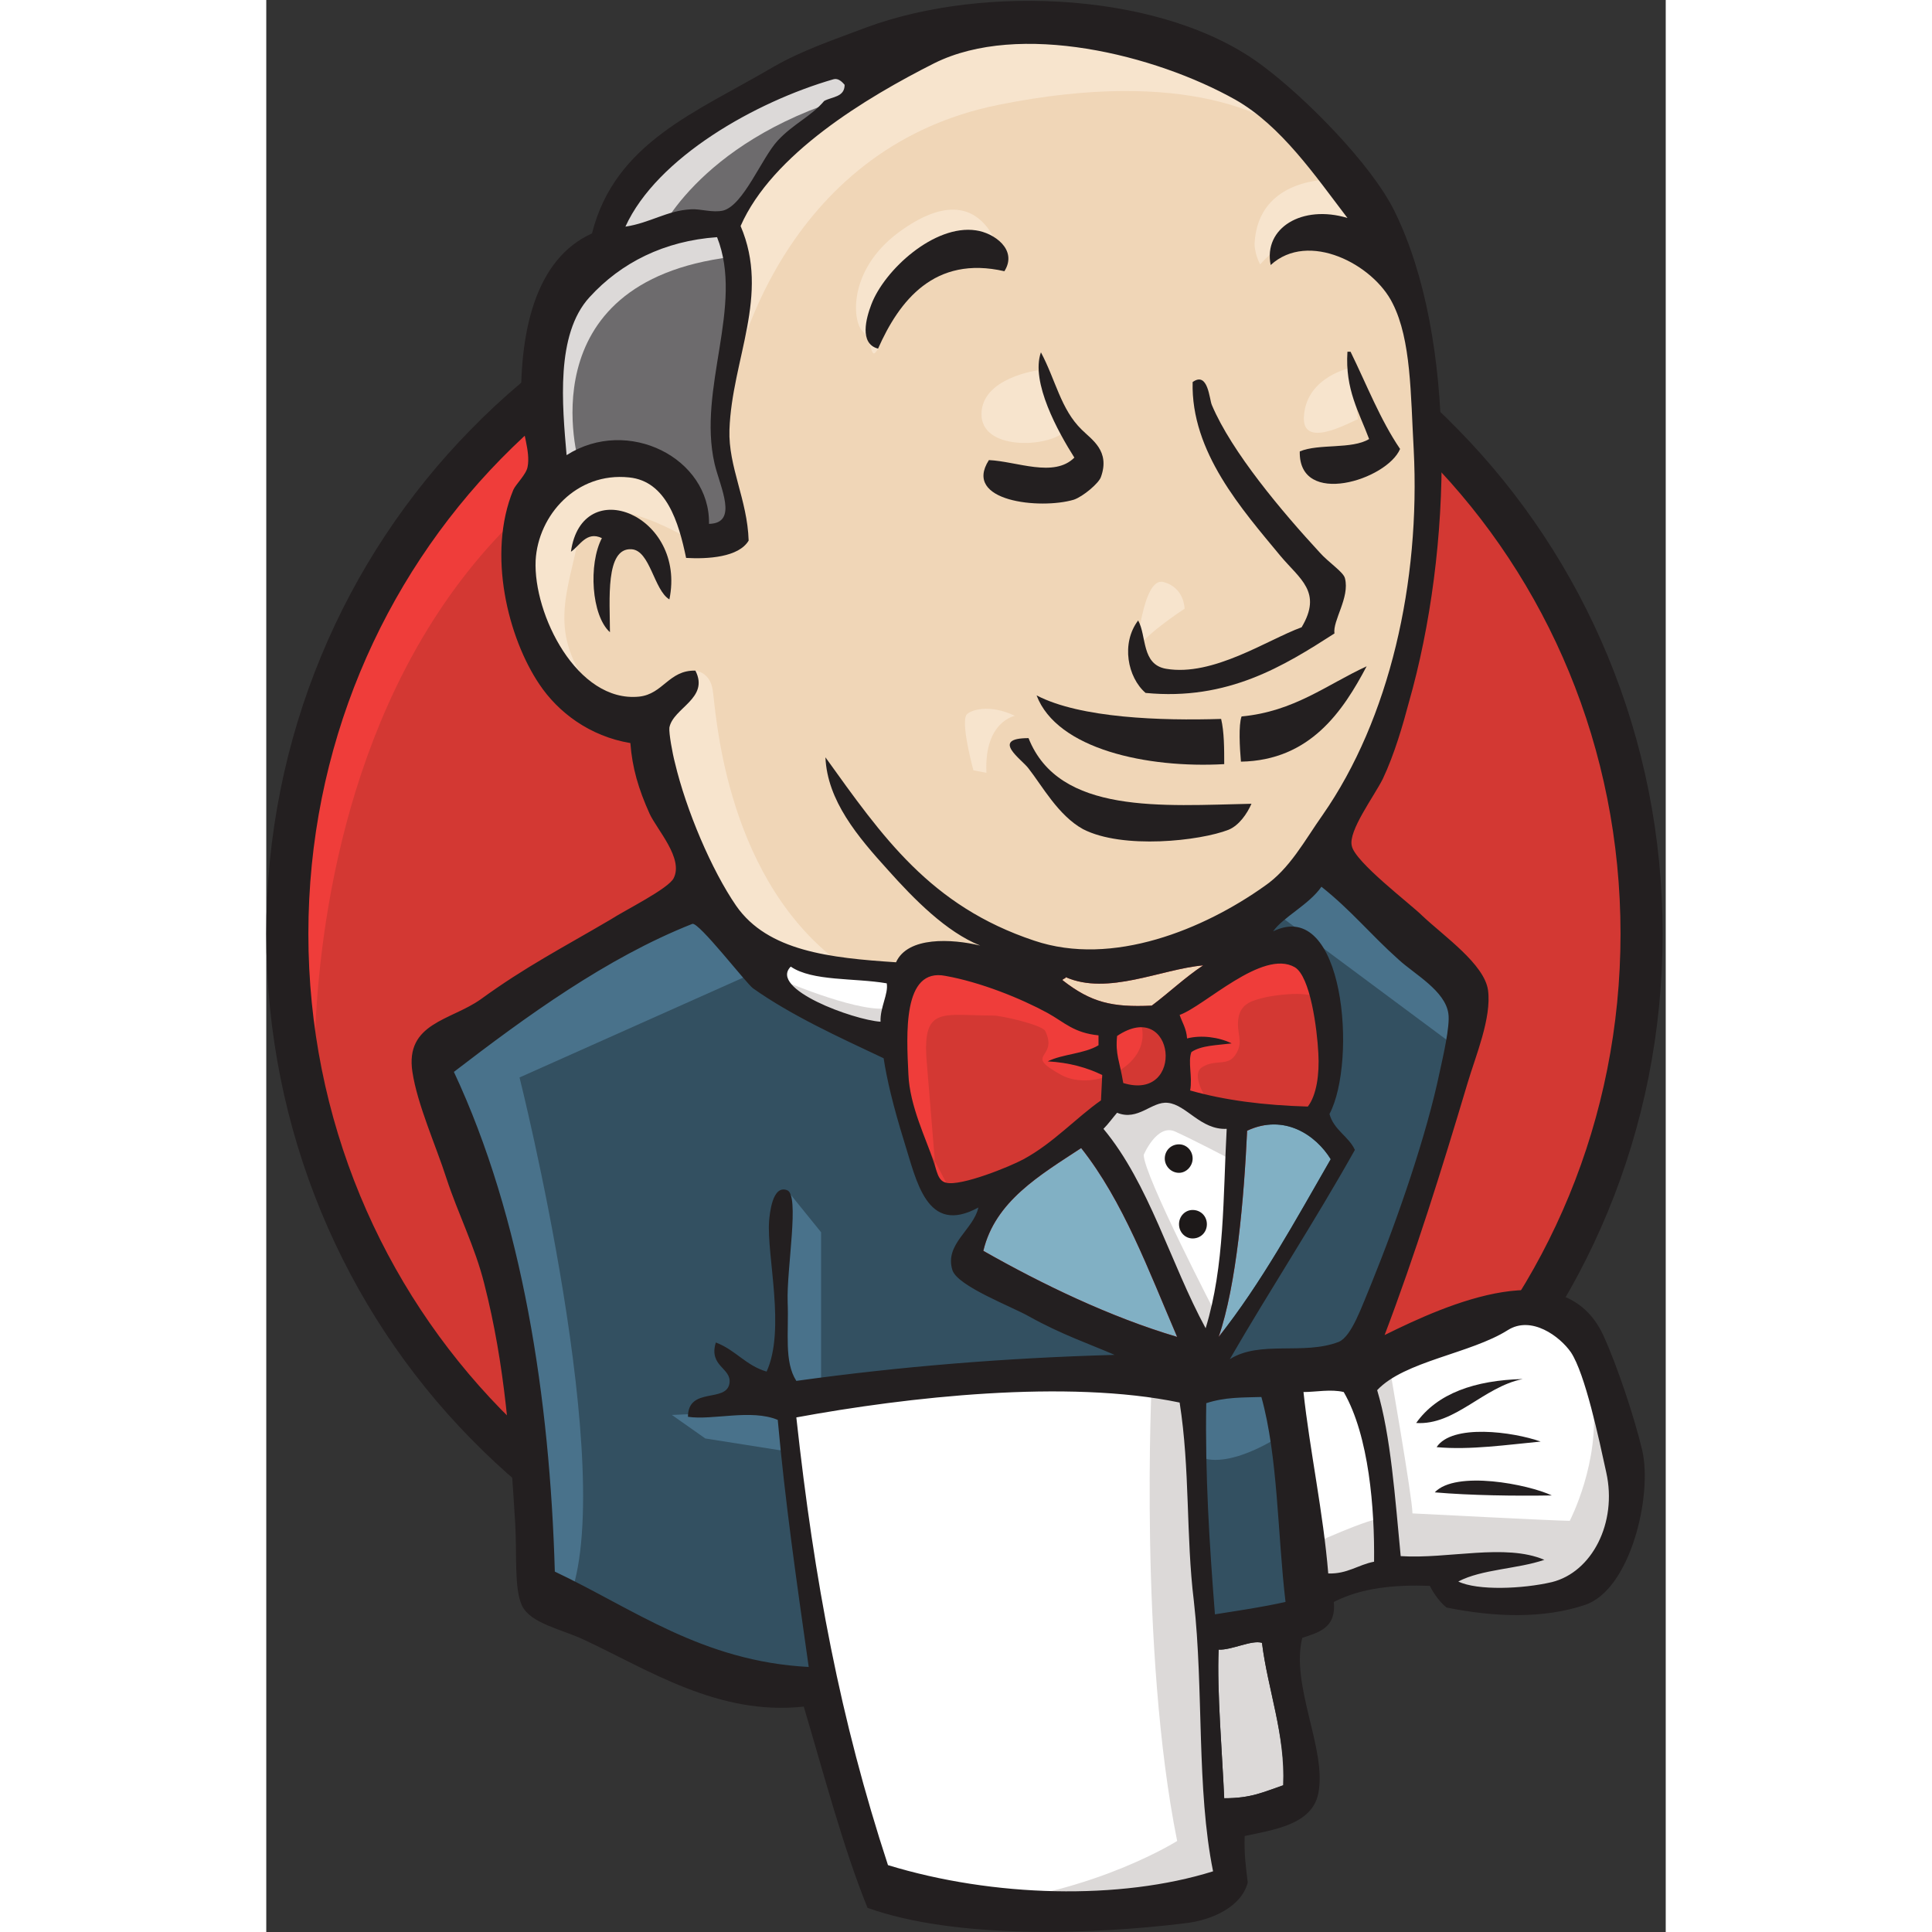 <svg version="1.2" xmlns="http://www.w3.org/2000/svg" viewBox="0 0 226 312" width="52" height="52">
	<rect x="0" y="0" width="226" height="312" fill="#333333" stroke="none"/>
	<title>Jenkins_logo-svg</title>
	<style>
		.s0 { fill: #d33833 } 
		.s1 { fill: #ef3d3a } 
		.s2 { fill: #231f20 } 
		.s3 { fill: #f0d6b7 } 
		.s4 { fill: #335061 } 
		.s5 { fill: #6d6b6d } 
		.s6 { fill: #dcd9d8 } 
		.s7 { fill: #f7e4cd } 
		.s8 { fill: #49728b } 
		.s9 { fill: #ffffff } 
		.s10 { fill: none;stroke: #d33833;stroke-width: 2.5 } 
		.s11 { fill: #81b0c4 } 
		.s12 { fill: #1d1919 } 
	</style>
	<g id="g10">
		<g id="g3393">
			<path id="path22" fill-rule="evenodd" class="s0" d="m222.1 150.4c0 61.8-48.9 111.9-109.3 111.9-60.4 0-109.4-50.1-109.4-111.9 0-61.8 49-111.9 109.4-111.9 60.4 0 109.3 50.1 109.3 111.9z"/>
			<path id="path24" class="s1" d="m4.5 166.5l-2.5-21.7 8.4-32.5 14.5-27.9 16.7-19.2 58.3-19.6 7.5 12.5c-107.5 3.4-99.5 120-99.5 120"/>
			<path id="path26" fill-rule="evenodd" class="s2" d="m33 232.3c-20.4-20.8-33-49.7-33-81.5 0-31.8 12.6-60.6 33-81.4 20.4-20.9 48.6-33.8 79.8-33.8 31.1 0 59.4 12.9 79.7 33.8 20.4 20.8 33 49.6 33 81.4 0 31.8-12.6 60.7-33 81.5-20.3 20.9-48.6 33.8-79.7 33.8-31.2 0-59.4-12.9-79.8-33.8zm4.9-158.2c-19.2 19.6-31.1 46.7-31.1 76.7 0 30 11.9 57.1 31.1 76.8 19.2 19.6 45.6 31.7 74.9 31.7 29.2 0 55.7-12.1 74.9-31.7 19.2-19.7 31-46.8 31-76.8 0-30-11.8-57.1-31-76.7-19.2-19.6-45.7-31.7-74.9-31.7-29.3 0-55.7 12.1-74.9 31.7z"/>
			<path id="path28" fill-rule="evenodd" class="s3" d="m158.8 151l-16.7 2.5-22.5 2.5-14.5 0.5-14.2-0.5-10.8-3.3-9.6-10.4-7.5-21.3-1.7-4.5-10-3.4-5.8-9.6-4.2-13.7 4.6-12.1 10.8-3.7 8.8 4.1 4.1 9.2 5-0.8 1.7-2.1-1.7-9.6-0.4-12.1 2.5-16.7-0.1-9.5 7.6-12.1 13.4-9.6 23.3-10 25.8 3.7 22.5 16.3 10.4 16.7 6.7 12 1.7 30-5 25.9-9.2 22.9-8.7 12.1"/>
			<path id="path30" fill-rule="evenodd" class="s4" d="m144.6 223.1l-59.5 2.5v10l5 35-2.5 2.9-41.7-14.1-2.9-5-4.2-47.1-9.6-28.3-2.1-6.7 33.4-22.9 10.4-4.2 9.2 11.3 7.9 7 9.1 3 4.2 1.2 5 21.7 3.8 4.6 9.5-3.4-6.6 12.9 36.2 17.1z"/>
			<path id="path32" fill-rule="evenodd" class="s5" d="m44.2 63.5l2.5-13.3 8.4-11.2 5.4-11.7 9.6-7.5 22.9-11.3 4.6 6.3-16.3 12.9-7.5 8.8 2.1 12.5-2.5 22.9 2.5 9.6-1.3 5-5 0.8-4.1-9.2-8.8-4.1-10.8 3.7z"/>
			<path id="path34" fill-rule="evenodd" class="s6" d="m53.4 39.4l4.6-8.4 10.4-10.4 27.1-10.4c0 0 23.7-2.1-1.3 5.4-25 7.5-31.2 22.9-31.2 22.9z"/>
			<path id="path36" fill-rule="evenodd" class="s6" d="m45.9 77.7l-1.7-14.2 6.7-21.6 22.9-5.4 1.3 5c-33.4 4.1-24.6 33.3-24.6 33.3z"/>
			<path id="path38" fill-rule="evenodd" class="s7" d="m63.8 113.5l5.5-5.2c0 0 2.4 0.2 2.8 3.2 0.5 2.9 1.7 29.1 19.6 43.3 1.7 1.3-13.3-2.1-13.3-2.1l-13.3-20.8"/>
			<path id="path40" fill-rule="evenodd" class="s7" d="m140.5 105.6c0 0 1-12.6 4.4-11.6 3.4 0.9 3.4 4.3 3.4 4.3 0 0-8.3 5.4-7.8 7.3z"/>
			<path id="path42" class="s7" d="m176.3 67.7c-1.2 0.4-9.4 5.2-8.7-0.8 0.6-6.1 7.5-7.5 7.5-7.5"/>
			<path id="path44" class="s7" d="m128.8 69.8c-2.9 2.5-13.3 2.9-13.3-2.9 0-5.9 9.1-7.1 9.1-7.1"/>
			<path id="path46" fill-rule="evenodd" class="s7" d="m68 86.9c0 0-15.9-9.6-17.5-0.4-1.7 9.1-5.4 15.8 2.5 25.4l-5.4-1.7-5-12.9-1.7-12.5 9.6-10 10.8 0.8 6.3 5z"/>
			<path id="path48" fill-rule="evenodd" class="s7" d="m75.1 41.5c-0.5-11.3 17.9-28.8 42.9-38.4 25-9.6 51.2 21.7 51.2 21.7-5.8-6.7-21.3-13.8-50.8-7.9-35.8 7.1-42.9 43.7-42.9 43.7 0 0 0.3 0-0.4-19.1z"/>
			<path id="path50" fill-rule="evenodd" class="s7" d="m175.9 37.7c-5.8-5.8-15.4 5-15.4 5-0.9-1.7-0.9-3.3-0.9-3.3 0.5-10.9 12.5-10.4 12.5-10.4"/>
			<path id="path52" fill-rule="evenodd" class="s7" d="m104.2 44.4c-4.6 2.1-4.1 9.6-5.4 11.9-1.3 2.3-0.8-1.1-2.5-2.8-1.7-1.6-2.5-10.4 6.7-16.6 14.2-9.7 16.2 6.9 16.2 6.9-2.9-3.8-10.4-1.5-15 0.6z"/>
			<path id="path54" fill-rule="evenodd" class="s8" d="m80.1 156.5l-39.2 17.5c0 0 16.2 64.5 7.9 84.5l-5.8-2-0.4-24.6-10.9-46.7-4.6-12.9 40.9-27.5z"/>
			<path id="path56" fill-rule="evenodd" class="s8" d="m84.1 192.2l5.5 6.8v25h-6.6c0 0-0.9-17.5-0.9-19.6 0-2.1 0.9-9.6 0.9-9.6"/>
			<path id="path58" fill-rule="evenodd" class="s8" d="m84.2 234.4l-13.3-2.1-5.4-3.8 18.7-0.8"/>
			<path id="path60" fill-rule="evenodd" class="s4" d="m148.4 223.5l15.4-0.4 3.8 38.4-15.9 2z"/>
			<path id="path62" fill-rule="evenodd" class="s4" d="m161.3 187.7v-38.7l10-10 3.8 3.3 18.7 19.6c0 0-8.3 33.7-8.3 35 0 1.2-9.6 25.4-9.6 25.4l-23.3 1.2z"/>
			<path id="path64" fill-rule="evenodd" class="s8" d="m165.1 231c0 0-9.2 6.7-14.6 4.2l-2.1-11.7 14.6-2.9"/>
			<path id="path66" fill-rule="evenodd" class="s8" d="m171.3 139l22.1 20.4-0.8 10-29.2-21.7z"/>
			<path id="path68" fill-rule="evenodd" class="s9" d="m98.7 305.6l-8.6-35-4.3-25.8-0.7-19.2 39-2.1h24.3l-2.2 43.8 3.7 33.7-0.4 6.3-31.6 2.5z"/>
			<path id="path70" fill-rule="evenodd" class="s6" d="m149.2 220.6l1.3 14.6 5 68.3-4.2 2.5-35 1.3c18.3-2.1 30.8-10 30.8-10-6.2-30.8-4.1-74.2-4.1-74.2"/>
			<path id="path72" fill-rule="evenodd" class="s9" d="m163.8 223.1l5.3-2.1 6.8 1.3 12.8-6.3 13.3-4.1 9.6 1.2 8.3 24.6-4.5 14.2-30.9 1.6-16.2 4.6"/>
			<path id="path74" fill-rule="evenodd" class="s6" d="m168 249.8c0 0 10.8-5 12.5-4.6l-4.6-22.9 5.4-2.1c0 0 3.8 21.7 3.8 24.2 0 0 23.3 1.2 25.4 1.2 0 0 5-9.6 3.7-19.6l4.6 13.4 0.4 7.5-6.6 10-7.5 1.6-12.5-0.4-4.2-5.4-14.6 2.1-4.6 1.7"/>
			<path id="path76" class="s9" d="m151.6 220.2l-9.2-23.3-9.5-13.8c0 0 2-5.8 5-5.8 2.9 0 9.5 0 9.5 0l9.2 3.3-0.8 15.4z"/>
			<path id="path78" fill-rule="evenodd" class="s6" d="m151.7 216.5l-3.3-0.5-16.3-38.3 9.6-1.2 14.2 2.9v7.9c0 0-6.3-3.3-9.2-4.6-2.9-1.2-5 3.8-5 3.8 0 3.3 11.7 25.8 11.7 25.8"/>
			<path id="path80" class="s9" d="m102 169.8l-16.6-7.5-5.3-5.8v-3.8l10.8 3.3 11.5 1.3"/>
			<path id="path82" fill-rule="evenodd" class="s6" d="m83.8 158.5c0 0 12.9 5.5 17.1 4.2l0.4 5-11.7-2.5-7-5z"/>
			<path id="path84" fill-rule="evenodd" class="s0" d="m168.2 178.7c-7-0.2-13.4-1-19-2.6 0.4-2.3-0.4-4.6 0.2-6.2 1.6-1.1 4.2-1.1 6.5-1.4-2-1-4.9-1.4-7.2-0.8-0.1-1.6-0.8-2.6-1.2-3.8 4-1.4 13.4-10.7 18.6-7.7 2.5 1.5 3.6 9.9 3.8 13.9 0.2 3.4-0.3 6.8-1.7 8.6z"/>
			<path id="path86" class="s10" d="m168.2 178.7c-7-0.2-13.4-1-19-2.6 0.4-2.3-0.4-4.6 0.2-6.2 1.6-1.1 4.2-1.1 6.5-1.4-2-1-4.9-1.4-7.2-0.8-0.1-1.6-0.8-2.6-1.2-3.8 4-1.4 13.4-10.7 18.6-7.7 2.5 1.5 3.6 9.9 3.8 13.9 0.2 3.4-0.3 6.8-1.7 8.6z"/>
			<path id="path88" fill-rule="evenodd" class="s0" d="m134.4 167.2q0 0.8 0 1.6c-2.3 1.4-5.8 1.4-8.2 2.6 3.5 0.2 6.3 1 8.8 2.2q-0.1 2.1-0.2 4.1c-4 2.8-7.7 6.9-12.5 9.5-2.2 1.2-10.1 4.4-12.5 3.8-1.4-0.3-1.5-2-2.1-3.6-1.1-3.4-3.8-8.8-4-13.9-0.3-6.4-1-17.3 6-15.9 5.6 1 12.1 3.6 16.5 6 2.7 1.5 4.2 3.2 8.2 3.6z"/>
			<path id="path90" class="s10" d="m134.4 167.2q0 0.8 0 1.6c-2.3 1.4-5.8 1.4-8.2 2.6 3.5 0.2 6.3 1 8.8 2.2q-0.1 2.1-0.2 4.1c-4 2.8-7.7 6.9-12.5 9.5-2.2 1.2-10.1 4.4-12.5 3.8-1.4-0.3-1.5-2-2.1-3.6-1.1-3.4-3.8-8.8-4-13.9-0.3-6.4-1-17.3 6-15.9 5.6 1 12.1 3.6 16.5 6 2.7 1.5 4.2 3.2 8.2 3.6z"/>
			<path id="path92" fill-rule="evenodd" class="s0" d="m138.4 174.9c-0.6-3.6-1.3-4.6-1-7.6 9.4-6.3 11.1 10.7 1 7.6z"/>
			<path id="path94" class="s10" d="m138.4 174.9c-0.6-3.6-1.3-4.6-1-7.6 9.4-6.3 11.1 10.7 1 7.6z"/>
			<path id="path96" fill-rule="evenodd" class="s1" d="m146.2 175.6v-9.1l0.8-4.6 15.9-9.2 5 1.7 2.5 7.5c-0.9-2.1-6.7-1.3-8.8-0.9-2.1 0.5-4.2 0.9-4.6 3.4-0.4 2.5 0.9 3.7-0.4 5.8-1.2 2.1-3.3 0.8-5.4 2.1-2.1 1.2 0.8 5.4 0.8 5.4"/>
			<path id="path98" fill-rule="evenodd" class="s1" d="m109.8 191c-4-7.9-15.9-26.9-4.7-34.5 4.4-3 13.9 0.1 18.1 2.2q4.9 2.6 9.8 5.1c1.8 1 7 0 8.2 1.4 2.2 6.6-7.4 11.3-12.8 8.4-6.4-3.5-0.4-2.5-2.6-7.1-0.5-1-7.1-2.5-8.4-2.5-8.4 0-11.6-1.7-10.7 8q0.8 9.7 1.6 19.5"/>
			<path id="path100" fill-rule="evenodd" class="s2" d="m119.2 43.8c-11.3-2.6-17 4.8-20.4 12.5-3.1-0.8-1.9-5-1.1-7.1 2.1-5.6 10.2-13 16.9-12 2.9 0.4 6.8 3.1 4.6 6.6z"/>
			<path id="path102" fill-rule="evenodd" class="s2" d="m174.6 56.8q0.2 0 0.5 0c2.6 5.3 4.8 11 8 15.7-2.1 5-16.4 9.5-16.2 0.4 3.1-1.3 8.4-0.3 11.2-2-1.6-4.3-3.9-8-3.5-14.1z"/>
			<path id="path104" fill-rule="evenodd" class="s2" d="m125.1 56.9c2.4 4.5 3.2 9.2 6.6 12.5 1.6 1.6 4.6 3.4 3.1 7.6-0.3 1-2.9 3.2-4.4 3.7-5.4 1.6-18 0.3-13.7-6.4 4.5 0.2 10.5 2.9 13.8-0.4-2.6-4.1-7.1-12.2-5.4-17z"/>
			<path id="path106" fill-rule="evenodd" class="s2" d="m172.5 102.3c-8.1 5.2-17.2 10.9-30.5 9.6-2.9-2.5-4-8-1.2-11.7 1.4 2.5 0.5 7.1 4.5 7.8 7.6 1.3 16.4-4.7 21.9-6.7 3.4-5.7-0.3-7.8-3.4-11.5-6.2-7.5-14.5-16.8-14.2-28.1 2.5-1.8 2.7 2.8 3.1 3.7 3.2 7.6 11.4 17.3 17.4 23.8 1.4 1.6 3.9 3.2 4.1 4.2 0.8 3.1-2 6.8-1.7 8.9z"/>
			<path id="path108" fill-rule="evenodd" class="s2" d="m49.2 89.1c1.4-0.9 2.5-3.4 5-2.2-2.2 4.2-1.7 12.5 1.3 15.2 0-5.1-0.8-13.7 3.5-13.4 3 0.2 3.6 6.6 6.1 8.1 2.8-13.6-14.1-20.5-15.9-7.7z"/>
			<path id="path110" fill-rule="evenodd" class="s2" d="m177.7 107.6c-3.8 7.2-9.1 15.2-20.3 15.4-0.2-2.3-0.4-5.9 0.1-7.3 8.5-0.8 13.7-5.1 20.2-8.1z"/>
			<path id="path112" fill-rule="evenodd" class="s2" d="m124.4 112.3c7.1 3.7 20.2 4.1 29.8 3.8 0.5 2.1 0.5 4.8 0.5 7.3-12.4 0.7-27-2.4-30.3-11.1z"/>
			<path id="path114" fill-rule="evenodd" class="s2" d="m123.1 119.2c4.9 12.4 21.7 10.9 36 10.6-0.7 1.6-2 3.5-3.7 4.2-4.6 1.8-17.1 3.2-23.5-0.1-4-2.2-6.6-7-8.8-9.8-1-1.4-6.3-4.9 0-4.9z"/>
			<path id="path116" fill-rule="evenodd" class="s11" d="m171.9 187.2c-5.7 9.9-11.2 20-18.1 28.7 2.9-8.4 4.1-22.5 4.6-33.3 6-2.8 11.1 0.7 13.5 4.6z"/>
			<path id="path118" fill-rule="evenodd" class="s2" d="m202.9 222.7c-6.4 1.3-10.9 7.5-17.2 7.1 3.4-4.8 9.5-6.9 17.2-7.1z"/>
			<path id="path120" fill-rule="evenodd" class="s2" d="m205.8 232.8c-5.3 0.5-11.4 1.4-16.8 0.9 2.5-3.8 12.3-2.5 16.8-0.9z"/>
			<path id="path122" fill-rule="evenodd" class="s2" d="m207.6 241.5c-5.9 0.1-13.2 0-18.9-0.5 3.4-3.6 15.1-1.3 18.9 0.5z"/>
			<path id="path124" fill-rule="evenodd" class="s6" d="m160.8 265.3c0.9 7.4 3.8 14.9 3.4 23-3.2 1.1-5.1 2.1-9.5 2.1-0.3-6.9-1.2-17.5-0.9-24 2.1 0.1 5.3-1.6 7-1.1z"/>
			<path id="path126" fill-rule="evenodd" class="s3" d="m151.3 155.9c-3 2-5.5 4.4-8.3 6.5-6.4 0.3-9.8-0.5-14.4-4.1 0-0.3 0.5-0.2 0.5-0.5 6.8 3 15.4-1.3 22.2-1.9z"/>
			<path id="path128" fill-rule="evenodd" class="s11" d="m115.8 202c1.9-8 9.1-12.2 15.8-16.6 6.8 8.6 10.9 19.8 15.5 30.5-10.8-3.2-21.8-8.5-31.3-13.9z"/>
			<path id="path130" fill-rule="evenodd" class="s2" d="m180.6 215.6c10.1-5 29-13.5 35.3 0 2.3 5 5.1 13.5 6.3 18.6 1.7 7.3-1.9 22.6-9.3 25-6.6 2.2-14.4 2-22.3 0.4-0.9-0.7-2-2.1-2.7-3.5-5.7-0.2-11 0.3-15.5 2.6 0.4 4.2-2.4 4.9-5.1 5.8-1.9 7.8 4 18 2.6 25.1-1 5.1-7.3 5.9-11.9 6.9-0.1 2.8 0.2 5.1 0.5 7.5-1 3.9-5.7 6.1-10.2 6.6-14.7 1.8-37 2.6-51.2-2.5-3.9-9.6-7-21.4-10.3-32.5-13.8 1.5-25-5.9-35.5-10.8-3.6-1.7-8.6-2.6-10-5.5-1.3-2.8-0.8-8.2-1.1-13.3-0.8-12.9-1.6-25.4-5-38.7-1.5-6-4.2-11.2-6.1-17-1.7-5.3-4.7-11.9-5.5-17.2-1.2-7.9 6.2-8.3 11-11.7 7.3-5.3 13-8.2 21-12.9 2.3-1.5 9.4-5 10.2-6.7 1.6-3.2-2.7-7.8-3.9-10.4-1.8-4-2.8-7.4-3.1-11.4-6.6-1.1-11.7-5-14.7-9.5-5-7.4-8.5-21-4.2-31.4 0.4-0.9 2.1-2.5 2.3-3.7 0.5-2.5-0.9-5.8-1-8.4-0.5-13.5 2.3-25.2 11.4-29.3 3.7-14.7 16.9-19.6 29.3-26.9 4.7-2.7 9.8-4.4 15.1-6.4 19-7 48.2-5.7 64 6.3 6.7 5 17.4 15.7 21.2 23.4 10.1 20.5 9.4 54.6 2.3 79.4-0.9 3.4-2.3 8.3-4.2 12.3-1.4 2.8-5.6 8.4-5 10.8 0.5 2.6 9.5 9.4 11.4 11.3 3.5 3.3 10 7.8 10.6 12 0.6 4.5-2 10.6-3.3 15-4.3 14.4-8.5 27.8-13.4 40.7zm-95 13.3c2.9 26.5 7.1 48.8 14.8 72.3 17 5.2 37.5 5.7 52.5 1-2.7-13.3-1.5-29.4-3.1-43.6-1.3-10.6-0.6-21.3-2.3-32.1-18.2-3.8-44-0.9-61.9 2.4zm66.2-2.3c-0.2 11.4 0.5 22.7 1.4 34.1 4.4-0.7 7.3-1.1 11.4-2-1.3-11-1.2-23.4-3.9-33.1-3.1 0.1-5.8 0-8.9 1zm22.2-1.8c-2.1-0.5-4.5 0-6.5 0 1 9.3 3.2 19.5 4 29.3 3.1 0.1 4.8-1.4 7.4-1.9 0.1-8.5-0.8-20.3-4.9-27.4zm33.6 30.7c6.5-1.6 10.6-9.6 8.8-17.7-1.2-5.5-3.4-15.9-5.7-19.4-1.8-2.6-6.4-6-10.2-3.6-6 3.8-16.7 5-21.1 9.7 2.2 7.3 2.9 17.5 3.8 26.8 7.6 0.5 16.9-2.1 23.2 0.6-4.4 1.5-10.1 1.5-13.9 3.5 3.1 1.5 10.4 1.2 15.1 0.1zm-60.5-39.6c-4.6-10.7-8.7-21.9-15.5-30.5-6.7 4.4-13.9 8.6-15.8 16.6 9.5 5.4 20.5 10.7 31.3 13.9zm11.3-33.3c-0.5 10.8-1.7 24.9-4.6 33.3 6.9-8.7 12.4-18.8 18.1-28.7-2.4-3.9-7.5-7.4-13.5-4.6zm-12.8-4.5c-2.6-0.3-4.8 3-8.2 1.6-0.7 0.8-1.4 1.8-2.2 2.6 7.4 8.9 10.8 21.7 16.5 32.2 3.1-10.1 2.8-21.2 3.4-32.2-4.2 0.2-6.5-3.9-9.5-4.2zm-8.2-10.8c-0.3 3 0.4 4 1 7.6 10.1 3.1 8.4-13.9-1-7.6zm-58.8-7.7c-1.1-0.8-8.8-10.8-9.8-10.4-13.9 5.5-26.9 15-38.5 23.9 11.1 23.7 15.5 52.8 16.3 80.7 12.7 6 23.8 14.5 41 15.4-2-14.1-3.8-26.6-5-39.9-4.3-1.8-10.5 0.1-14.5-0.5 0-4.9 6.2-2.2 6.7-5.4 0.4-2.5-3.4-2.7-2.2-6.6 3.2 1.2 4.8 3.7 8.2 4.7 3.1-6.8 0-18.7 0.4-24.3 0.1-1.1 0.5-5.9 2.9-5 2.1 0.7-0.1 12.7 0.1 18.1 0.2 4.9-0.6 9.6 1.4 12.7 16.6-2.3 33.5-3.7 51.4-4.2-3.9-1.7-8.6-3.3-13.8-6.2-2.8-1.6-11.6-4.9-12.4-7.5-1.3-4.2 3.4-6.5 4.2-10.1-8.4 4.6-10-4.4-12-10.7-1.8-5.8-2.8-10.1-3.3-13.4-7.2-3.4-14.9-6.9-21.1-11.3zm6.1-3.5c-3.6 3.6 10.1 8.6 14.5 8.9-0.1-2.3 1.3-4.5 1-6.2-5.2-0.9-12-0.3-15.5-2.7zm44.4 1.7c0 0.3-0.5 0.2-0.5 0.5 4.6 3.6 8 4.4 14.4 4.1 2.8-2.1 5.3-4.5 8.3-6.5-6.8 0.6-15.4 4.9-22.2 1.9zm40.8 12.3c-0.2-4-1.3-12.4-3.8-13.9-5.2-3-14.6 6.3-18.6 7.7 0.4 1.2 1.1 2.2 1.2 3.8 2.3-0.6 5.2-0.2 7.2 0.8-2.3 0.3-4.9 0.3-6.5 1.4-0.6 1.6 0.2 3.9-0.2 6.2 5.6 1.6 12 2.4 19 2.6 1.4-1.8 1.9-5.2 1.7-8.6zm-43.7-6.5c-4.4-2.4-10.9-5-16.5-6-7-1.4-6.3 9.5-6 15.9 0.2 5.1 2.9 10.5 4 13.9 0.6 1.6 0.7 3.3 2.1 3.6 2.4 0.6 10.3-2.6 12.5-3.8 4.8-2.6 8.5-6.7 12.5-9.5q0.1-2 0.2-4.1c-2.5-1.2-5.3-2-8.8-2.2 2.4-1.2 5.9-1.2 8.2-2.6q0-0.8 0-1.6c-4-0.4-5.5-2.1-8.2-3.6zm36.4-13.2c11.5-5.6 13.6 21 9.1 29.5 0.7 2.6 3.1 3.6 4.1 5.8-6.5 11.6-13.6 22.4-20.2 33.8 4.9-3.1 11.9-0.6 17.6-2.8 2.1-0.9 3.7-5.7 5.3-9.5 4.3-10.6 8.9-24 11-34.1 0.5-2.3 1.7-7.4 1.4-9.4-0.5-3.7-5.5-6.4-8-8.7-4.7-4.2-7.6-7.9-12.5-11.8-2 2.9-6.2 4.9-7.8 7.2zm-6.1-134.3c-13-7.3-34.9-12.7-48.6-5.9-11.1 5.6-26.2 14.7-31.3 26.3 4.8 11.2-1.4 21.5-1.8 32.9-0.2 6 2.9 11.3 3.1 17.9-1.6 2.7-6.6 3-10.1 2.8-1.2-5.8-3.2-12.4-9.2-13-8.5-0.9-14.7 6.1-15.1 13.4-0.4 8.7 6.7 23 16.7 22 3.9-0.4 4.8-4.3 9.1-4.2 2.3 4.5-3.6 6-4.2 9.2-0.1 0.9 0.5 4.2 0.9 5.7 1.8 7.6 5.9 17.3 9.9 23.1 5.1 7.3 15.1 8.4 25.8 9.1 1.9-4.2 9-3.8 13.6-2.7-5.5-2.2-10.7-7.5-14.9-12.2-4.9-5.4-9.8-11.2-10.1-18.2 9.2 12.8 16.9 24 33.7 29.6 12.7 4.3 27.5-1.9 37.2-8.8 4.1-2.8 6.5-7.4 9.4-11.5 10.8-15.5 15.8-37.6 14.7-59-0.5-8.9-0.4-17.7-3.4-23.6-3.1-6.3-13.6-11.8-19.7-6.2-1.2-6 5.1-9.8 12.4-7.6-5.2-6.8-10.7-14.9-18.1-19.1zm-64.9-3.3c-12.5 3.6-28.5 12.6-33.6 23.8 4-0.6 6.7-2.6 10.6-2.8 1.5-0.1 3.5 0.6 5.2 0.2 3.3-0.9 6.2-8.5 8.8-11.3 2.5-2.7 5.4-3.9 7.5-6.4 1.3-0.7 3.3-0.6 3.3-2.6-0.5-0.6-1.1-1.1-1.8-0.9zm-39.4 35.2c-5.5 6-4.4 17.4-3.7 25.5 9.9-6.3 23.2 0.5 23 11.1 4.8-0.1 1.8-5.9 0.9-9.7-2.8-12.2 4.8-25.5 0.4-36.6-8.5 0.6-15.5 4.1-20.6 9.7zm101.6 218.4c-0.3 6.5 0.6 17.1 0.9 24 4.4 0 6.3-1 9.6-2.1 0.3-8.1-2.6-15.6-3.5-23-1.7-0.5-4.9 1.2-7 1.1z"/>
			<path id="path132" fill-rule="evenodd" class="s7" d="m113.1 115.4c0.6-0.7 3.6-1.8 7.8 0.2 0 0-5 0.9-4.6 9.2l-2.1-0.4c0 0-2.1-7.6-1.1-9z"/>
			<path id="path134" fill-rule="evenodd" class="s12" d="m149.6 187.1c0 1.2-1 2.3-2.2 2.3-1.3 0-2.3-1.1-2.3-2.3 0-1.3 1-2.3 2.3-2.3 1.2 0 2.2 1 2.2 2.3z"/>
			<path id="path136" fill-rule="evenodd" class="s12" d="m151.9 197.7c0 1.3-1 2.3-2.3 2.3-1.2 0-2.2-1-2.2-2.3 0-1.3 1-2.3 2.2-2.3 1.3 0 2.3 1 2.3 2.3z"/>
		</g>
	</g>
</svg>